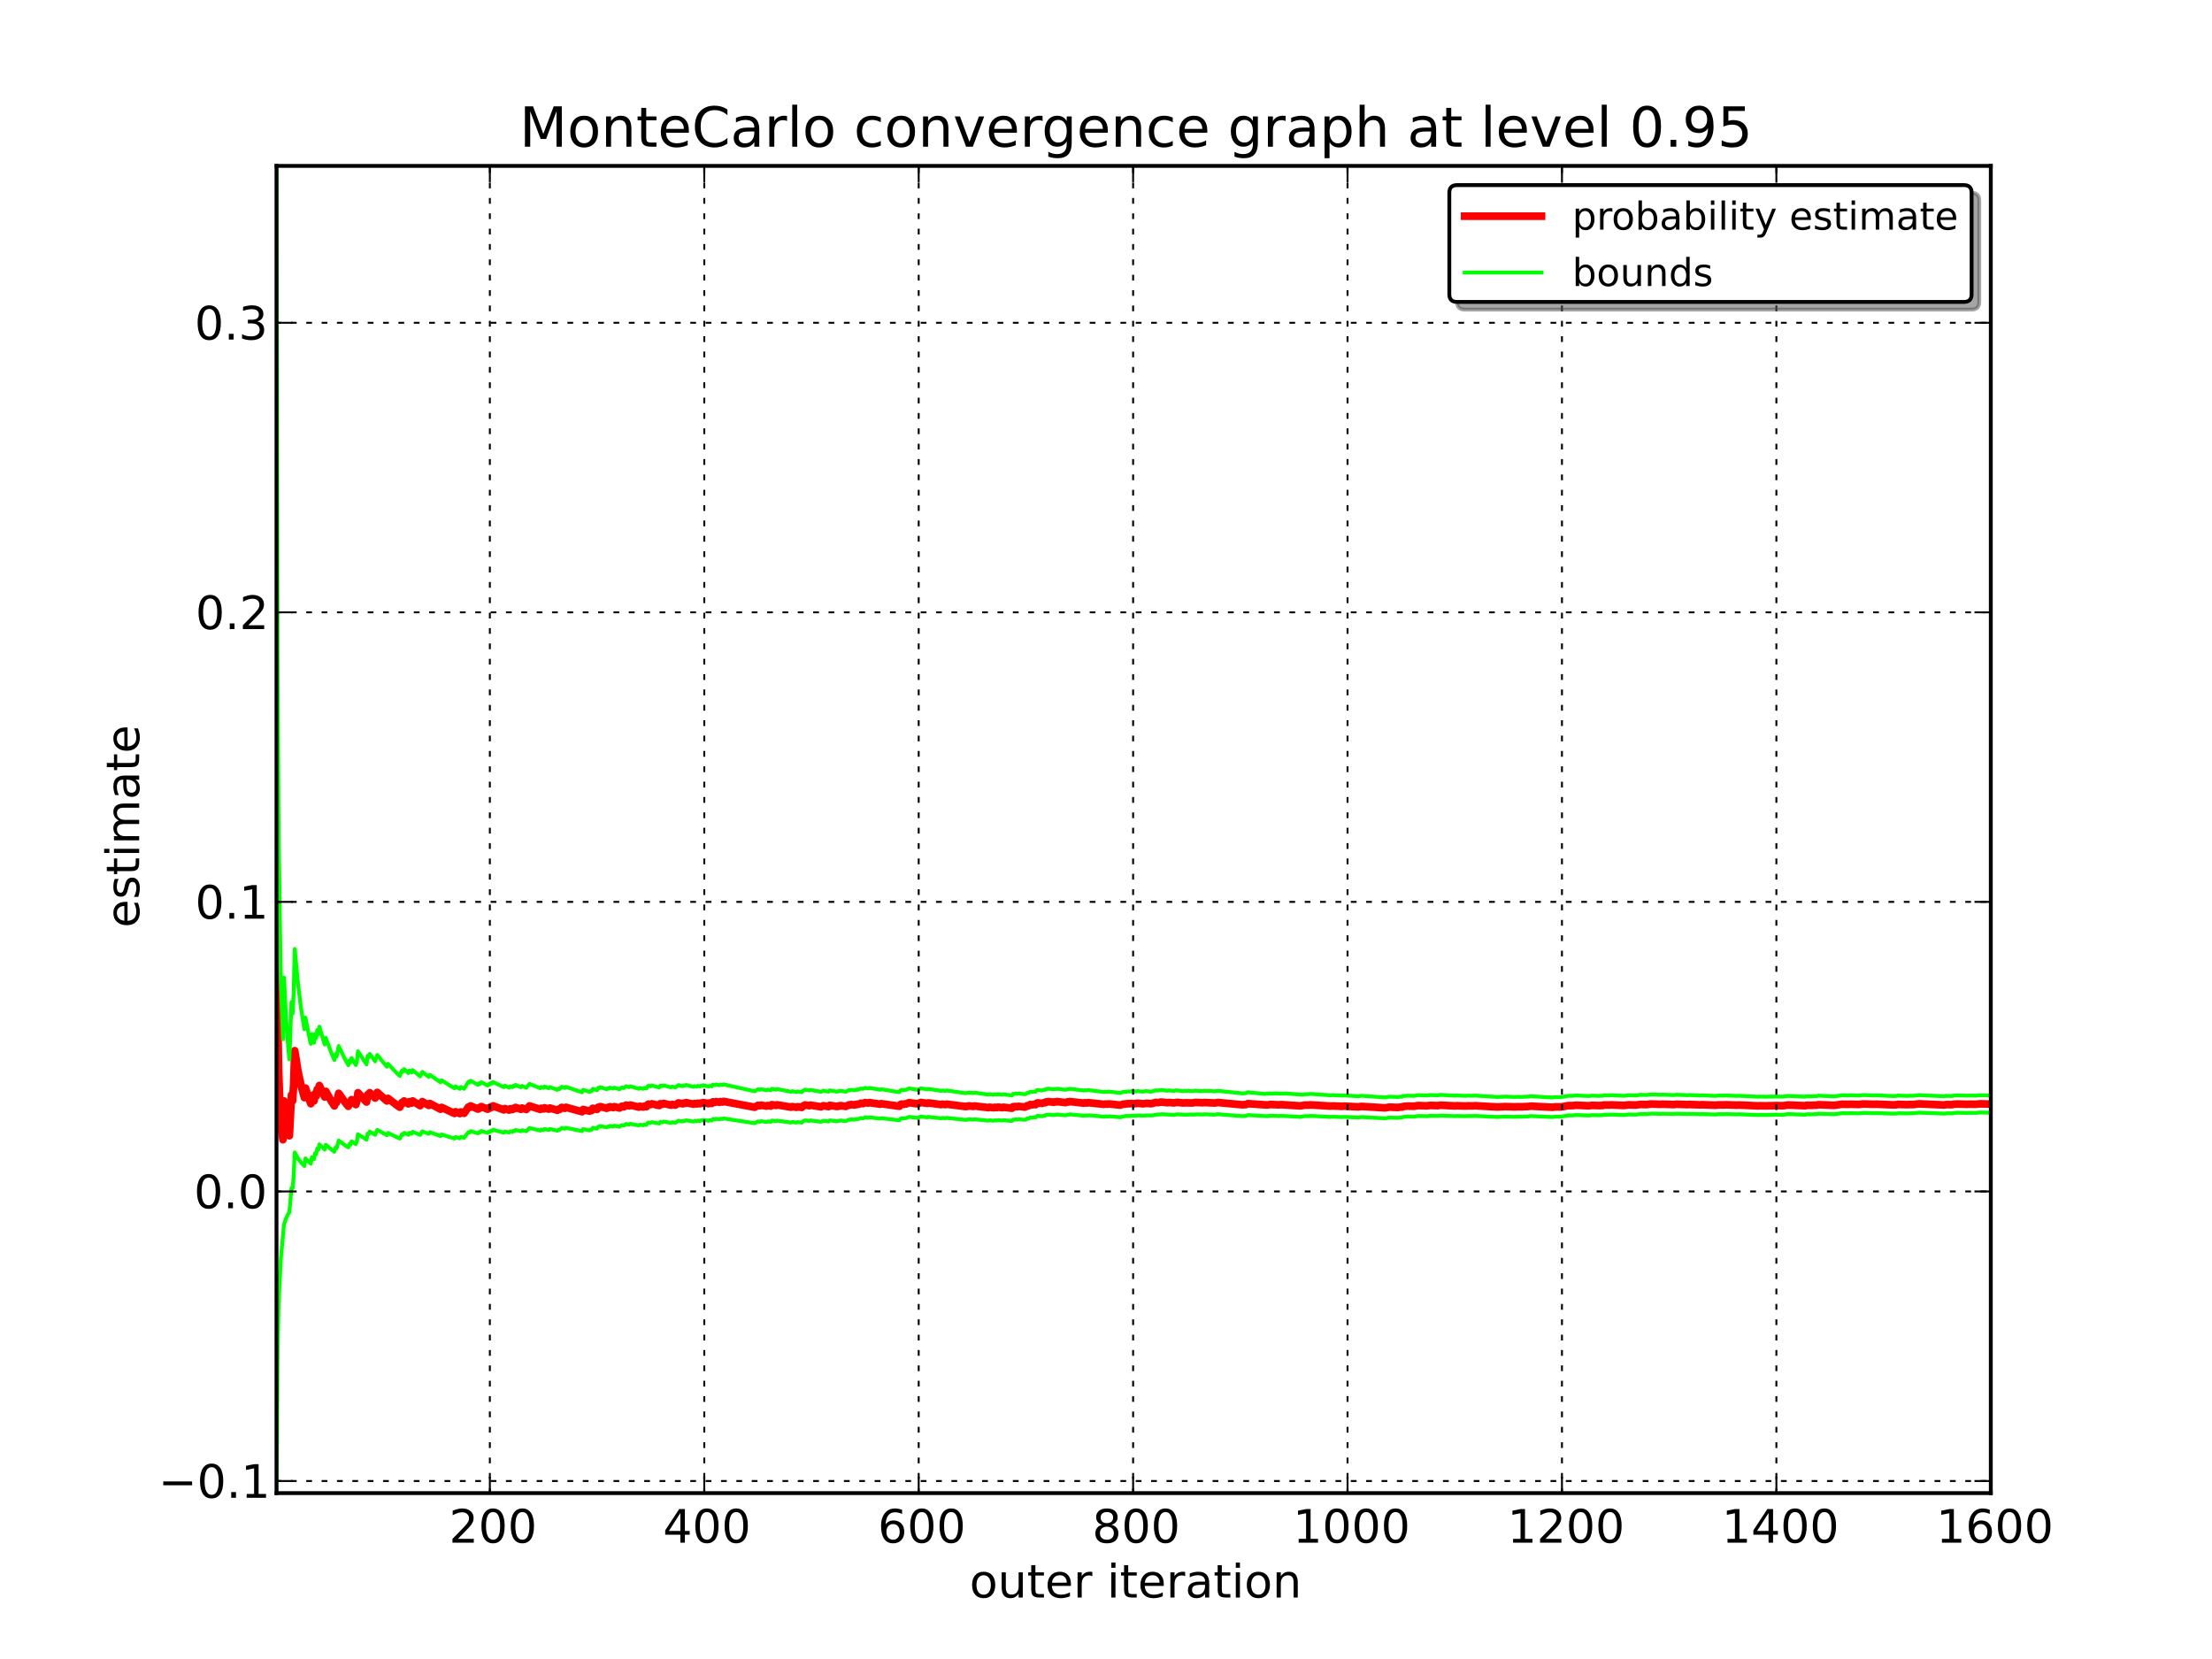 <?xml version="1.0" encoding="utf-8" standalone="no"?>
<!DOCTYPE svg PUBLIC "-//W3C//DTD SVG 1.1//EN"
  "http://www.w3.org/Graphics/SVG/1.1/DTD/svg11.dtd">
<!-- Created with matplotlib (http://matplotlib.sourceforge.net/) -->
<svg height="432pt" version="1.1" viewBox="0 0 576 432" width="576pt" xmlns="http://www.w3.org/2000/svg" xmlns:xlink="http://www.w3.org/1999/xlink">
 <defs>
  <style type="text/css">
*{stroke-linecap:square;stroke-linejoin:round;}
  </style>
 </defs>
 <g id="figure_1">
  <g id="patch_1">
   <path d="
M0 432
L576 432
L576 0
L0 0
z
" style="fill:#ffffff;"/>
  </g>
  <g id="axes_1">
   <g id="patch_2">
    <path d="
M72 388.8
L518.4 388.8
L518.4 43.2
L72 43.2
z
" style="fill:#ffffff;"/>
   </g>
   <g id="line2d_1">
    <path clip-path="url(#p7ff5b81e1d)" d="
M72 216
L72.279 263.126
L72.558 278.835
L72.838 286.689
L73.396 294.544
L73.675 296.788
L73.954 286.689
L74.513 291.402
L75.071 294.544
L75.35 295.752
L75.908 285.118
L76.188 286.689
L76.467 282.531
L76.746 273.599
L77.584 278.835
L78.421 282.762
L79.258 285.816
L79.538 283.323
L80.654 286.689
L80.934 287.403
L81.213 285.303
L81.771 286.689
L82.05 284.779
L82.329 285.449
L82.609 283.668
L82.888 284.333
L83.167 282.666
L84.284 285.118
L84.563 285.665
L84.842 284.182
L86.238 286.689
L87.075 287.974
L87.355 286.689
L87.634 287.103
L88.192 284.692
L89.867 287.052
L90.705 288.075
L90.984 287.031
L91.263 287.362
L91.542 286.357
L92.659 287.632
L92.938 286.689
L93.217 284.547
L95.171 286.689
L95.451 286.966
L95.73 285.045
L96.009 285.335
L96.288 284.547
L97.684 285.929
L98.242 284.457
L100.476 286.46
L100.755 286.689
L101.034 286.016
L103.268 287.732
L104.105 288.314
L104.663 287.089
L104.943 287.283
L105.222 286.689
L106.338 287.449
L106.618 286.878
L107.176 287.246
L107.455 286.689
L109.409 287.911
L109.968 286.861
L111.643 287.843
L111.922 287.344
L114.714 288.831
L114.993 288.361
L118.343 289.934
L118.622 289.494
L119.739 289.977
L120.018 289.549
L120.856 289.902
L121.972 288.26
L122.251 288.382
L122.531 287.984
L124.485 288.809
L124.764 288.425
L125.043 288.54
L125.322 288.162
L126.997 288.831
L127.277 288.465
L127.556 288.574
L127.835 288.213
L128.114 288.322
L128.393 287.966
L131.185 289.012
L131.464 288.671
L132.581 289.067
L132.86 288.733
L133.418 288.928
L133.698 288.6
L133.977 288.697
L134.256 288.372
L135.652 288.85
L135.931 288.533
L137.048 288.905
L137.885 287.982
L140.677 288.883
L140.956 288.589
L141.514 288.763
L141.794 288.473
L142.91 288.814
L143.189 288.53
L145.144 289.108
L145.423 288.831
L145.702 288.912
L146.26 288.366
L147.098 288.609
L147.377 288.341
L151.565 289.49
L151.844 288.906
L153.519 289.343
L153.798 289.094
L154.077 289.165
L154.356 288.6
L155.473 288.888
L155.752 288.333
L156.032 288.406
L156.311 288.167
L157.986 288.596
L158.265 288.361
L158.544 288.432
L158.823 288.2
L159.661 288.41
L159.94 288.181
L161.336 288.524
L161.894 288.075
L162.453 288.212
L163.011 287.77
L163.848 287.974
L164.128 287.757
L166.361 288.288
L166.64 288.075
L167.478 288.269
L167.757 288.059
L168.315 288.187
L168.594 287.708
L168.874 287.502
L169.432 287.632
L169.711 287.428
L171.665 287.874
L171.944 287.411
L172.503 287.538
L172.782 287.34
L174.736 287.775
L175.015 287.581
L175.853 287.763
L176.69 287.191
L177.807 287.433
L178.086 287.246
L178.365 287.306
L178.645 287.12
L180.599 287.535
L180.878 287.352
L181.436 287.469
L181.716 287.287
L182.274 287.403
L182.553 287.223
L182.832 287.281
L183.111 287.103
L184.507 287.389
L184.786 287.213
L185.345 287.326
L185.624 286.92
L186.182 287.034
L186.462 286.861
L187.299 287.031
L187.578 286.86
L188.137 286.972
L188.416 286.802
L196.512 288.323
L197.349 287.841
L197.908 287.94
L198.187 287.781
L199.583 288.027
L199.862 287.87
L200.699 288.015
L200.979 287.656
L202.095 287.85
L202.374 287.696
L206.004 288.306
L206.283 288.156
L207.4 288.338
L207.679 288.189
L208.795 288.369
L209.075 288.03
L209.633 287.739
L210.75 287.919
L211.029 287.775
L213.821 288.217
L214.379 287.934
L215.775 288.15
L216.054 287.829
L218.008 288.128
L218.287 287.991
L218.567 288.033
L218.846 287.896
L220.242 288.106
L221.079 287.702
L221.358 287.744
L221.638 287.611
L222.475 287.736
L222.754 287.604
L223.033 287.646
L223.313 287.514
L223.592 287.555
L224.15 287.293
L224.708 287.377
L225.267 287.118
L226.104 287.243
L226.383 287.114
L229.175 287.525
L229.454 287.398
L234.2 288.066
L234.48 287.619
L234.759 287.496
L235.317 287.574
L235.596 287.452
L235.875 287.491
L236.713 287.128
L238.946 287.437
L239.784 287.081
L241.459 287.309
L241.738 287.192
L245.088 287.638
L245.367 287.523
L246.205 287.632
L246.484 287.517
L251.509 288.153
L251.788 288.041
L252.068 288.075
L252.347 287.964
L253.463 288.101
L253.743 287.99
L257.372 288.425
L257.651 288.317
L258.768 288.448
L259.047 288.34
L259.605 288.405
L259.884 288.297
L261.001 288.427
L261.28 288.32
L263.514 288.576
L263.793 288.196
L264.072 288.228
L264.351 288.123
L264.91 288.187
L265.189 288.083
L266.864 288.274
L267.143 288.17
L267.422 287.933
L267.701 287.965
L267.98 287.862
L268.26 287.626
L268.818 287.69
L269.097 287.589
L269.656 287.653
L269.935 287.287
L270.214 287.186
L271.331 287.315
L271.889 287.116
L272.168 287.149
L272.447 286.919
L272.726 286.951
L273.006 286.853
L274.402 287.014
L274.681 286.916
L274.96 286.948
L275.239 286.851
L277.472 287.105
L278.031 286.912
L278.31 286.944
L278.589 286.848
L282.218 287.252
L282.498 287.157
L283.056 287.218
L283.335 287.124
L287.523 287.573
L287.802 287.481
L288.36 287.539
L288.639 287.447
L291.71 287.766
L292.548 287.493
L292.827 287.522
L293.106 287.432
L293.385 287.461
L293.665 287.371
L294.223 287.428
L294.502 287.339
L295.34 287.425
L295.619 287.336
L295.898 287.364
L296.177 287.275
L297.573 287.417
L298.131 287.357
L298.69 287.298
L299.806 287.41
L300.923 287.062
L301.481 287.119
L302.319 286.974
L303.994 287.142
L304.552 287.085
L305.669 287.195
L306.507 287.053
L308.182 287.218
L308.74 287.161
L310.415 287.213
L311.253 287.074
L313.207 287.152
L313.765 287.097
L316.278 287.227
L317.115 287.091
L323.536 287.682
L324.095 287.628
L324.374 287.653
L324.932 287.391
L329.957 287.734
L330.795 287.603
L333.028 287.696
L333.586 287.644
L338.612 287.971
L339.728 287.769
L340.845 287.765
L341.403 287.714
L346.429 288.03
L346.987 287.98
L349.499 288.086
L350.058 288.036
L353.687 288.229
L354.525 288.108
L360.666 288.488
L361.783 288.299
L364.017 288.377
L364.854 288.26
L365.133 288.281
L365.412 288.123
L365.971 288.075
L366.529 288.028
L368.204 288.065
L369.321 287.883
L371.554 287.962
L372.392 287.849
L374.346 287.906
L375.183 287.795
L378.813 287.974
L379.371 287.929
L381.605 288.005
L382.163 287.961
L383.559 287.976
L384.117 287.932
L389.98 288.26
L390.538 288.216
L391.376 288.191
L391.934 288.148
L394.447 288.238
L395.005 288.195
L396.401 288.209
L396.959 288.166
L397.797 288.142
L398.634 288.037
L404.218 288.331
L405.055 288.228
L406.451 288.242
L408.405 287.901
L409.522 287.897
L410.359 287.796
L413.71 287.939
L414.547 287.84
L416.501 287.891
L417.06 287.851
L417.339 287.869
L417.618 287.735
L419.014 287.75
L419.572 287.71
L422.922 287.85
L424.039 287.697
L425.993 287.748
L427.11 287.596
L428.785 287.629
L429.902 287.479
L432.414 287.565
L432.973 287.527
L435.764 287.629
L436.602 287.537
L439.394 287.637
L439.952 287.6
L442.744 287.7
L443.302 287.663
L446.652 287.795
L447.49 287.705
L448.886 287.718
L449.444 287.682
L452.236 287.778
L452.794 287.742
L457.819 287.967
L458.377 287.931
L460.053 287.96
L460.611 287.924
L461.728 287.92
L462.286 287.885
L464.24 287.929
L465.636 287.741
L470.103 287.928
L470.382 287.811
L471.778 287.824
L472.336 287.789
L473.174 287.771
L473.453 287.655
L477.641 287.824
L479.595 287.544
L481.27 287.573
L481.828 287.539
L484.062 287.599
L485.178 287.469
L487.97 287.558
L488.528 287.526
L492.995 287.704
L493.553 287.672
L493.833 287.687
L494.112 287.577
L496.624 287.649
L497.183 287.617
L498.299 287.614
L499.695 287.442
L506.395 287.733
L506.675 287.627
L508.35 287.653
L508.629 287.547
L509.187 287.516
L509.746 287.485
L512.258 287.555
L512.817 287.524
L514.492 287.551
L515.608 287.43
L518.4 287.514
L518.4 287.514" style="fill:none;stroke:#ff0000;stroke-width:2;"/>
   </g>
   <g id="line2d_2">
    <path clip-path="url(#p7ff5b81e1d)" d="
M72 388.8
L72.279 352.559
L72.558 339.115
L73.117 327.883
L73.954 318.831
L74.513 317.198
L75.071 316.086
L75.35 315.654
L75.908 309.335
L76.188 309.417
L76.467 306.378
L76.746 300.083
L77.584 301.619
L78.421 302.752
L79.258 303.623
L79.538 301.647
L80.654 302.76
L80.934 302.995
L81.213 301.331
L81.771 301.841
L82.05 300.298
L82.329 300.567
L82.609 299.099
L82.888 299.384
L83.167 297.986
L84.563 299.347
L84.842 298.107
L86.517 299.507
L87.075 299.904
L87.355 298.838
L87.634 299.041
L88.192 297.002
L89.867 298.243
L90.705 298.781
L90.984 297.898
L91.263 298.077
L91.542 297.22
L92.659 297.924
L92.938 297.117
L93.217 295.352
L95.451 296.771
L95.73 295.173
L96.009 295.349
L96.288 294.654
L97.684 295.502
L98.242 294.201
L100.755 295.604
L101.034 295.01
L103.826 296.347
L104.105 296.468
L104.663 295.389
L104.943 295.515
L105.222 294.988
L106.338 295.485
L106.618 294.977
L107.176 295.22
L107.455 294.725
L109.409 295.536
L109.968 294.601
L111.643 295.262
L111.922 294.817
L114.714 295.826
L114.993 295.408
L118.343 296.481
L118.622 296.09
L119.739 296.422
L120.018 296.041
L120.856 296.285
L121.972 294.813
L122.251 294.899
L122.531 294.541
L124.485 295.126
L124.764 294.781
L125.043 294.862
L125.322 294.521
L126.997 295
L127.277 294.67
L127.556 294.748
L127.835 294.421
L128.114 294.5
L128.393 294.177
L131.185 294.936
L131.464 294.627
L132.581 294.915
L132.86 294.612
L133.418 294.755
L133.698 294.456
L133.977 294.527
L134.256 294.232
L135.652 294.584
L135.931 294.296
L137.048 294.57
L137.885 293.728
L140.677 294.4
L140.956 294.132
L141.514 294.261
L141.794 293.996
L142.91 294.253
L143.189 293.992
L145.144 294.427
L145.423 294.174
L145.702 294.235
L146.26 293.734
L147.098 293.919
L147.377 293.673
L151.565 294.546
L151.844 294.021
L153.519 294.355
L153.798 294.126
L154.077 294.181
L154.356 293.672
L155.473 293.894
L155.752 293.393
L156.032 293.449
L156.311 293.228
L157.986 293.56
L158.265 293.344
L158.544 293.398
L158.823 293.184
L159.661 293.347
L159.94 293.135
L161.336 293.403
L161.894 292.987
L162.453 293.094
L163.011 292.684
L163.848 292.845
L164.128 292.643
L166.361 293.06
L166.64 292.863
L167.478 293.016
L167.757 292.821
L168.315 292.922
L168.594 292.485
L168.874 292.293
L169.432 292.396
L169.711 292.206
L171.665 292.56
L171.944 292.138
L172.503 292.238
L172.782 292.054
L174.736 292.4
L175.015 292.22
L175.853 292.365
L176.69 291.83
L177.807 292.025
L178.086 291.85
L178.365 291.898
L178.645 291.724
L180.599 292.058
L180.878 291.887
L181.436 291.98
L181.716 291.811
L182.274 291.904
L182.553 291.736
L182.832 291.782
L183.111 291.615
L184.507 291.846
L184.786 291.681
L185.345 291.773
L185.624 291.4
L186.182 291.492
L186.462 291.33
L187.299 291.467
L187.578 291.307
L188.137 291.398
L188.416 291.238
L196.512 292.476
L197.349 292.024
L197.908 292.105
L198.187 291.956
L199.583 292.156
L199.862 292.009
L200.699 292.128
L200.979 291.796
L202.095 291.955
L202.374 291.811
L206.004 292.311
L206.283 292.17
L207.4 292.319
L207.679 292.179
L208.795 292.327
L209.075 292.014
L209.633 291.74
L210.75 291.889
L211.029 291.753
L213.821 292.118
L214.379 291.851
L215.775 292.03
L216.054 291.732
L218.008 291.98
L218.287 291.851
L218.567 291.886
L218.846 291.757
L220.242 291.931
L221.079 291.55
L221.358 291.585
L221.638 291.459
L222.475 291.563
L222.754 291.438
L223.033 291.473
L223.313 291.348
L223.592 291.383
L224.15 291.135
L224.708 291.205
L225.267 290.96
L226.104 291.065
L226.383 290.943
L229.175 291.286
L229.454 291.167
L234.2 291.726
L234.48 291.311
L234.759 291.195
L235.317 291.26
L235.596 291.145
L235.875 291.177
L236.713 290.833
L238.946 291.094
L239.784 290.756
L241.459 290.949
L241.738 290.838
L245.088 291.214
L245.367 291.105
L246.205 291.197
L246.484 291.088
L251.509 291.626
L251.788 291.519
L252.068 291.549
L252.347 291.443
L253.463 291.559
L253.743 291.454
L257.372 291.822
L257.651 291.719
L258.768 291.83
L259.047 291.728
L259.605 291.783
L259.884 291.681
L261.001 291.791
L261.28 291.69
L263.514 291.907
L263.793 291.553
L264.072 291.58
L264.351 291.481
L264.91 291.535
L265.189 291.436
L266.864 291.598
L267.143 291.5
L267.422 291.278
L267.701 291.305
L267.98 291.207
L268.26 290.986
L268.818 291.041
L269.097 290.944
L269.656 290.999
L269.935 290.656
L270.214 290.561
L271.331 290.671
L271.889 290.482
L272.168 290.509
L272.447 290.293
L272.726 290.321
L273.006 290.227
L274.402 290.365
L274.681 290.272
L274.96 290.3
L275.239 290.207
L277.472 290.425
L278.031 290.241
L278.31 290.268
L278.589 290.177
L282.218 290.524
L282.777 290.46
L283.056 290.486
L283.614 290.423
L287.523 290.783
L288.081 290.72
L288.36 290.745
L288.919 290.683
L291.71 290.932
L293.106 290.611
L294.223 290.599
L294.781 290.538
L295.898 290.527
L296.456 290.467
L298.131 290.506
L298.69 290.446
L300.086 290.46
L301.202 290.235
L302.04 290.201
L302.598 290.143
L305.669 290.303
L306.507 290.165
L309.019 290.274
L309.577 290.218
L310.973 290.232
L311.532 290.176
L313.207 290.214
L313.765 290.158
L316.278 290.265
L317.115 290.132
L323.536 290.646
L324.095 290.592
L324.374 290.614
L324.932 290.365
L329.957 290.658
L330.795 290.531
L333.028 290.605
L333.586 290.553
L338.612 290.833
L339.728 290.637
L340.845 290.627
L341.403 290.576
L346.429 290.847
L346.987 290.797
L349.499 290.884
L350.058 290.835
L353.687 290.997
L354.525 290.88
L360.666 291.207
L361.783 291.025
L364.017 291.087
L364.854 290.973
L365.133 290.992
L365.412 290.842
L365.971 290.794
L366.529 290.747
L368.204 290.774
L369.321 290.598
L371.554 290.662
L372.392 290.552
L374.346 290.598
L375.183 290.489
L378.813 290.642
L379.371 290.597
L381.605 290.659
L382.163 290.615
L383.559 290.623
L384.117 290.579
L389.98 290.864
L390.538 290.82
L391.376 290.794
L391.934 290.75
L394.447 290.825
L395.005 290.782
L396.401 290.79
L396.959 290.747
L397.797 290.721
L398.634 290.619
L404.218 290.875
L405.055 290.775
L406.451 290.782
L408.405 290.452
L409.522 290.444
L410.359 290.347
L413.71 290.469
L414.547 290.373
L416.501 290.413
L417.06 290.373
L417.339 290.39
L417.618 290.262
L419.014 290.271
L419.572 290.231
L422.922 290.352
L424.039 290.203
L425.993 290.243
L427.11 290.096
L428.785 290.121
L429.902 289.975
L432.414 290.048
L432.973 290.01
L435.764 290.097
L436.602 290.007
L439.394 290.093
L439.952 290.056
L442.744 290.141
L443.302 290.104
L446.652 290.218
L447.49 290.13
L448.886 290.139
L449.444 290.102
L452.236 290.185
L452.794 290.149
L457.819 290.346
L458.377 290.311
L460.053 290.333
L460.611 290.297
L461.728 290.29
L462.286 290.255
L464.24 290.291
L465.636 290.109
L470.103 290.272
L470.382 290.161
L471.778 290.169
L472.336 290.134
L473.174 290.114
L473.453 290.004
L477.641 290.151
L479.595 289.88
L481.27 289.903
L481.828 289.869
L484.062 289.919
L485.178 289.793
L487.97 289.87
L488.528 289.838
L492.995 289.995
L493.553 289.963
L493.833 289.976
L494.391 289.885
L496.624 289.933
L497.183 289.901
L498.299 289.895
L499.695 289.728
L506.395 289.987
L506.954 289.898
L508.35 289.906
L508.908 289.818
L509.746 289.742
L512.258 289.803
L512.817 289.772
L514.492 289.793
L515.608 289.675
L518.4 289.748
L518.4 289.748" style="fill:none;stroke:#00ff00;"/>
   </g>
   <g id="line2d_3">
    <path clip-path="url(#p7ff5b81e1d)" d="
M72 43.2
L72.279 173.694
L72.558 218.554
L73.117 254.92
L73.675 270.634
L73.954 254.547
L74.513 265.606
L75.071 273.001
L75.35 275.85
L75.908 260.901
L76.188 263.961
L76.467 258.684
L76.746 247.114
L77.584 256.051
L78.421 262.772
L79.258 268.01
L79.538 264.999
L80.654 270.618
L80.934 271.812
L81.213 269.275
L81.771 271.537
L82.05 269.259
L82.329 270.331
L82.609 268.238
L82.888 269.281
L83.167 267.346
L84.284 271.137
L84.563 271.982
L84.842 270.258
L86.238 274.082
L87.075 276.045
L87.355 274.541
L87.634 275.164
L88.192 272.382
L89.588 275.325
L90.705 277.37
L90.984 276.163
L91.263 276.648
L91.542 275.495
L92.659 277.34
L92.938 276.261
L93.217 273.742
L94.892 276.369
L95.451 277.162
L95.73 274.917
L96.009 275.321
L96.288 274.44
L97.684 276.356
L98.242 274.713
L100.197 277.141
L100.755 277.775
L101.034 277.022
L103.268 279.365
L104.105 280.161
L104.663 278.788
L104.943 279.052
L105.222 278.39
L106.338 279.414
L106.618 278.778
L107.176 279.272
L107.455 278.654
L109.409 280.286
L109.968 279.122
L111.643 280.423
L111.922 279.87
L114.714 281.836
L114.993 281.315
L118.064 283.226
L118.343 283.387
L118.622 282.898
L119.739 283.532
L120.018 283.058
L120.856 283.52
L121.972 281.707
L122.251 281.864
L122.531 281.427
L124.485 282.491
L124.764 282.07
L125.043 282.217
L125.322 281.803
L126.997 282.662
L127.277 282.261
L127.556 282.4
L127.835 282.005
L128.114 282.145
L128.393 281.755
L131.185 283.089
L131.464 282.716
L132.581 283.219
L132.86 282.855
L133.418 283.102
L133.698 282.743
L133.977 282.866
L134.256 282.512
L135.652 283.116
L135.931 282.771
L137.048 283.239
L137.885 282.236
L140.677 283.366
L140.956 283.047
L141.514 283.264
L141.794 282.949
L142.91 283.376
L143.189 283.068
L145.144 283.789
L145.423 283.489
L145.702 283.589
L146.26 282.998
L147.098 283.3
L147.377 283.01
L151.565 284.435
L151.844 283.791
L153.519 284.331
L153.798 284.061
L154.077 284.15
L154.356 283.528
L155.473 283.883
L155.752 283.274
L156.032 283.363
L156.311 283.105
L157.986 283.631
L158.265 283.379
L158.544 283.465
L158.823 283.215
L159.661 283.472
L159.94 283.226
L161.336 283.646
L161.894 283.163
L162.453 283.329
L163.011 282.856
L163.848 283.104
L164.128 282.871
L166.361 283.515
L166.64 283.288
L167.478 283.523
L167.757 283.298
L168.315 283.453
L168.594 282.931
L168.874 282.71
L169.432 282.867
L169.711 282.649
L171.665 283.188
L171.944 282.685
L172.503 282.837
L172.782 282.626
L174.736 283.149
L175.015 282.942
L175.853 283.161
L176.69 282.551
L177.807 282.842
L178.086 282.642
L178.365 282.714
L178.645 282.516
L180.599 283.012
L180.878 282.818
L181.436 282.957
L181.716 282.764
L182.274 282.902
L182.553 282.711
L182.832 282.78
L183.111 282.59
L184.507 282.932
L184.786 282.744
L185.345 282.879
L185.624 282.441
L186.182 282.576
L186.462 282.393
L187.299 282.594
L187.578 282.413
L188.137 282.546
L188.416 282.366
L196.233 284.112
L196.512 284.171
L197.349 283.658
L197.908 283.776
L198.187 283.607
L199.583 283.897
L199.862 283.731
L200.699 283.903
L200.979 283.516
L202.095 283.744
L202.374 283.582
L206.004 284.301
L206.283 284.142
L207.4 284.356
L207.679 284.199
L208.795 284.41
L209.075 284.046
L209.633 283.738
L210.75 283.95
L211.029 283.797
L213.821 284.316
L214.379 284.017
L215.775 284.271
L216.054 283.925
L218.008 284.276
L218.287 284.131
L218.567 284.18
L218.846 284.036
L220.242 284.282
L221.079 283.854
L221.358 283.904
L221.638 283.763
L222.475 283.909
L222.754 283.769
L223.033 283.818
L223.313 283.679
L223.592 283.728
L224.15 283.451
L224.708 283.549
L225.267 283.275
L226.104 283.421
L226.383 283.286
L229.175 283.763
L229.454 283.63
L234.2 284.406
L234.48 283.926
L234.759 283.797
L235.317 283.887
L235.596 283.759
L235.875 283.804
L236.713 283.422
L238.946 283.78
L239.784 283.405
L241.459 283.67
L241.738 283.547
L245.088 284.062
L245.367 283.94
L246.205 284.066
L246.484 283.946
L251.509 284.68
L251.788 284.562
L252.068 284.602
L252.347 284.485
L253.463 284.643
L253.743 284.526
L257.372 285.028
L257.651 284.914
L258.768 285.065
L259.047 284.951
L259.605 285.026
L259.884 284.913
L261.001 285.063
L261.28 284.951
L263.514 285.245
L263.793 284.839
L264.072 284.876
L264.351 284.766
L264.91 284.84
L265.189 284.73
L266.864 284.949
L267.143 284.841
L267.422 284.588
L267.701 284.625
L267.98 284.517
L268.26 284.267
L268.818 284.34
L269.097 284.234
L269.656 284.307
L269.935 283.917
L270.214 283.812
L271.331 283.959
L271.889 283.751
L272.168 283.788
L272.447 283.544
L272.726 283.581
L273.006 283.478
L274.402 283.662
L274.681 283.56
L274.96 283.597
L275.239 283.495
L277.472 283.785
L278.031 283.584
L278.31 283.619
L278.589 283.519
L282.218 283.979
L282.498 283.881
L283.056 283.95
L283.335 283.852
L287.523 284.363
L287.802 284.267
L288.36 284.333
L288.639 284.237
L291.71 284.6
L292.548 284.315
L292.827 284.348
L293.106 284.253
L293.385 284.286
L293.665 284.192
L294.223 284.257
L294.502 284.164
L295.34 284.261
L295.619 284.168
L295.898 284.201
L296.177 284.108
L297.573 284.269
L297.852 284.177
L298.131 284.209
L298.411 284.117
L299.806 284.277
L300.923 283.914
L301.481 283.978
L301.761 283.888
L302.04 283.92
L302.319 283.83
L303.994 284.02
L304.273 283.931
L305.669 284.088
L306.227 283.911
L308.182 284.128
L308.461 284.041
L309.019 284.102
L309.298 284.015
L310.415 284.137
L310.694 284.051
L310.973 284.081
L311.253 283.995
L312.648 284.146
L313.207 284.091
L313.765 284.035
L314.323 284.096
L314.882 284.04
L316.278 284.19
L317.115 284.05
L323.536 284.717
L324.095 284.663
L324.374 284.691
L324.932 284.416
L329.399 284.863
L330.236 284.729
L331.632 284.758
L332.191 284.705
L334.145 284.788
L334.703 284.736
L339.17 285.057
L340.008 284.927
L340.845 284.902
L341.403 284.851
L346.429 285.213
L346.987 285.162
L349.499 285.288
L350.058 285.238
L353.687 285.46
L354.525 285.336
L360.666 285.769
L361.783 285.574
L364.017 285.667
L364.854 285.547
L365.133 285.57
L365.412 285.404
L365.971 285.356
L366.529 285.309
L368.204 285.355
L369.321 285.168
L371.554 285.261
L372.392 285.145
L374.346 285.215
L375.183 285.101
L378.813 285.307
L379.371 285.262
L381.605 285.352
L382.163 285.307
L383.559 285.329
L384.117 285.284
L389.98 285.656
L390.538 285.612
L391.376 285.589
L391.934 285.545
L394.447 285.651
L395.005 285.607
L396.401 285.628
L396.959 285.584
L397.797 285.562
L398.634 285.455
L404.218 285.788
L405.055 285.682
L406.451 285.702
L408.405 285.349
L409.522 285.349
L410.359 285.246
L413.71 285.41
L414.547 285.308
L416.501 285.369
L417.06 285.329
L417.339 285.349
L417.618 285.209
L419.014 285.229
L419.572 285.19
L422.922 285.349
L424.039 285.192
L425.993 285.252
L427.11 285.096
L428.785 285.136
L429.902 284.982
L432.414 285.081
L432.973 285.043
L435.764 285.16
L436.602 285.066
L439.394 285.182
L439.952 285.144
L442.744 285.258
L443.302 285.221
L446.652 285.371
L447.49 285.279
L448.886 285.298
L449.444 285.261
L452.236 285.372
L452.794 285.335
L457.819 285.588
L458.377 285.552
L460.053 285.587
L460.611 285.551
L461.728 285.551
L462.286 285.515
L464.24 285.567
L465.636 285.374
L470.103 285.583
L470.382 285.462
L471.778 285.479
L472.336 285.444
L473.174 285.427
L473.453 285.307
L477.641 285.496
L479.595 285.208
L481.27 285.243
L481.828 285.209
L484.062 285.278
L485.178 285.145
L487.97 285.246
L488.528 285.214
L492.995 285.413
L493.553 285.381
L493.833 285.397
L494.112 285.283
L496.624 285.365
L497.183 285.333
L498.299 285.333
L499.695 285.157
L506.395 285.479
L506.675 285.368
L508.35 285.401
L508.629 285.29
L509.187 285.259
L509.746 285.228
L512.258 285.308
L512.817 285.277
L514.492 285.309
L515.608 285.185
L518.4 285.28
L518.4 285.28" style="fill:none;stroke:#00ff00;"/>
   </g>
   <g id="matplotlib.axis_1">
    <g id="xtick_1">
     <g id="line2d_4">
      <path clip-path="url(#p7ff5b81e1d)" d="
M127.556 388.8
L127.556 43.2" style="fill:none;stroke:#000000;stroke-dasharray:1,3;stroke-dashoffset:0.0;stroke-linecap:butt;stroke-width:0.5;"/>
     </g>
     <g id="line2d_5">
      <defs>
       <path d="
M0 0
L0 -4" id="m0012dd4eef" style="stroke:#000000;stroke-linecap:butt;stroke-width:0.5;"/>
      </defs>
      <g>
       <use style="stroke:#000000;stroke-linecap:butt;stroke-width:0.5;" x="127.556" xlink:href="#m0012dd4eef" y="388.8"/>
      </g>
     </g>
     <g id="line2d_6">
      <defs>
       <path d="
M0 0
L0 4" id="m476344969c" style="stroke:#000000;stroke-linecap:butt;stroke-width:0.5;"/>
      </defs>
      <g>
       <use style="stroke:#000000;stroke-linecap:butt;stroke-width:0.5;" x="127.556" xlink:href="#m476344969c" y="43.2"/>
      </g>
     </g>
     <g id="text_1">
      <!-- 200 -->
      <defs>
       <path d="
M31.781 66.406
Q24.172 66.406 20.328 58.906
Q16.5 51.422 16.5 36.375
Q16.5 21.391 20.328 13.891
Q24.172 6.391 31.781 6.391
Q39.453 6.391 43.281 13.891
Q47.125 21.391 47.125 36.375
Q47.125 51.422 43.281 58.906
Q39.453 66.406 31.781 66.406
M31.781 74.219
Q44.047 74.219 50.516 64.516
Q56.984 54.828 56.984 36.375
Q56.984 17.969 50.516 8.266
Q44.047 -1.422 31.781 -1.422
Q19.531 -1.422 13.062 8.266
Q6.594 17.969 6.594 36.375
Q6.594 54.828 13.062 64.516
Q19.531 74.219 31.781 74.219" id="DejaVuSans-30"/>
       <path d="
M19.188 8.297
L53.609 8.297
L53.609 0
L7.328 0
L7.328 8.297
Q12.938 14.109 22.625 23.891
Q32.328 33.688 34.812 36.531
Q39.547 41.844 41.422 45.531
Q43.312 49.219 43.312 52.781
Q43.312 58.594 39.234 62.25
Q35.156 65.922 28.609 65.922
Q23.969 65.922 18.812 64.312
Q13.672 62.703 7.812 59.422
L7.812 69.391
Q13.766 71.781 18.938 73
Q24.125 74.219 28.422 74.219
Q39.75 74.219 46.484 68.547
Q53.219 62.891 53.219 53.422
Q53.219 48.922 51.531 44.891
Q49.859 40.875 45.406 35.406
Q44.188 33.984 37.641 27.219
Q31.109 20.453 19.188 8.297" id="DejaVuSans-32"/>
      </defs>
      <g transform="translate(116.941 401.706)scale(0.12 -0.12)">
       <use xlink:href="#DejaVuSans-32"/>
       <use x="63.623" xlink:href="#DejaVuSans-30"/>
       <use x="127.246" xlink:href="#DejaVuSans-30"/>
      </g>
     </g>
    </g>
    <g id="xtick_2">
     <g id="line2d_7">
      <path clip-path="url(#p7ff5b81e1d)" d="
M183.391 388.8
L183.391 43.2" style="fill:none;stroke:#000000;stroke-dasharray:1,3;stroke-dashoffset:0.0;stroke-linecap:butt;stroke-width:0.5;"/>
     </g>
     <g id="line2d_8">
      <g>
       <use style="stroke:#000000;stroke-linecap:butt;stroke-width:0.5;" x="183.391" xlink:href="#m0012dd4eef" y="388.8"/>
      </g>
     </g>
     <g id="line2d_9">
      <g>
       <use style="stroke:#000000;stroke-linecap:butt;stroke-width:0.5;" x="183.391" xlink:href="#m476344969c" y="43.2"/>
      </g>
     </g>
     <g id="text_2">
      <!-- 400 -->
      <defs>
       <path d="
M37.797 64.312
L12.891 25.391
L37.797 25.391
z

M35.203 72.906
L47.609 72.906
L47.609 25.391
L58.016 25.391
L58.016 17.188
L47.609 17.188
L47.609 0
L37.797 0
L37.797 17.188
L4.891 17.188
L4.891 26.703
z
" id="DejaVuSans-34"/>
      </defs>
      <g transform="translate(172.63 401.706)scale(0.12 -0.12)">
       <use xlink:href="#DejaVuSans-34"/>
       <use x="63.623" xlink:href="#DejaVuSans-30"/>
       <use x="127.246" xlink:href="#DejaVuSans-30"/>
      </g>
     </g>
    </g>
    <g id="xtick_3">
     <g id="line2d_10">
      <path clip-path="url(#p7ff5b81e1d)" d="
M239.226 388.8
L239.226 43.2" style="fill:none;stroke:#000000;stroke-dasharray:1,3;stroke-dashoffset:0.0;stroke-linecap:butt;stroke-width:0.5;"/>
     </g>
     <g id="line2d_11">
      <g>
       <use style="stroke:#000000;stroke-linecap:butt;stroke-width:0.5;" x="239.226" xlink:href="#m0012dd4eef" y="388.8"/>
      </g>
     </g>
     <g id="line2d_12">
      <g>
       <use style="stroke:#000000;stroke-linecap:butt;stroke-width:0.5;" x="239.226" xlink:href="#m476344969c" y="43.2"/>
      </g>
     </g>
     <g id="text_3">
      <!-- 600 -->
      <defs>
       <path d="
M33.016 40.375
Q26.375 40.375 22.484 35.828
Q18.609 31.297 18.609 23.391
Q18.609 15.531 22.484 10.953
Q26.375 6.391 33.016 6.391
Q39.656 6.391 43.531 10.953
Q47.406 15.531 47.406 23.391
Q47.406 31.297 43.531 35.828
Q39.656 40.375 33.016 40.375
M52.594 71.297
L52.594 62.312
Q48.875 64.062 45.094 64.984
Q41.312 65.922 37.594 65.922
Q27.828 65.922 22.672 59.328
Q17.531 52.734 16.797 39.406
Q19.672 43.656 24.016 45.922
Q28.375 48.188 33.594 48.188
Q44.578 48.188 50.953 41.516
Q57.328 34.859 57.328 23.391
Q57.328 12.156 50.688 5.359
Q44.047 -1.422 33.016 -1.422
Q20.359 -1.422 13.672 8.266
Q6.984 17.969 6.984 36.375
Q6.984 53.656 15.188 63.938
Q23.391 74.219 37.203 74.219
Q40.922 74.219 44.703 73.484
Q48.484 72.75 52.594 71.297" id="DejaVuSans-36"/>
      </defs>
      <g transform="translate(228.591 401.706)scale(0.12 -0.12)">
       <use xlink:href="#DejaVuSans-36"/>
       <use x="63.623" xlink:href="#DejaVuSans-30"/>
       <use x="127.246" xlink:href="#DejaVuSans-30"/>
      </g>
     </g>
    </g>
    <g id="xtick_4">
     <g id="line2d_13">
      <path clip-path="url(#p7ff5b81e1d)" d="
M295.06 388.8
L295.06 43.2" style="fill:none;stroke:#000000;stroke-dasharray:1,3;stroke-dashoffset:0.0;stroke-linecap:butt;stroke-width:0.5;"/>
     </g>
     <g id="line2d_14">
      <g>
       <use style="stroke:#000000;stroke-linecap:butt;stroke-width:0.5;" x="295.06" xlink:href="#m0012dd4eef" y="388.8"/>
      </g>
     </g>
     <g id="line2d_15">
      <g>
       <use style="stroke:#000000;stroke-linecap:butt;stroke-width:0.5;" x="295.06" xlink:href="#m476344969c" y="43.2"/>
      </g>
     </g>
     <g id="text_4">
      <!-- 800 -->
      <defs>
       <path d="
M31.781 34.625
Q24.75 34.625 20.719 30.859
Q16.703 27.094 16.703 20.516
Q16.703 13.922 20.719 10.156
Q24.75 6.391 31.781 6.391
Q38.812 6.391 42.859 10.172
Q46.922 13.969 46.922 20.516
Q46.922 27.094 42.891 30.859
Q38.875 34.625 31.781 34.625
M21.922 38.812
Q15.578 40.375 12.031 44.719
Q8.5 49.078 8.5 55.328
Q8.5 64.062 14.719 69.141
Q20.953 74.219 31.781 74.219
Q42.672 74.219 48.875 69.141
Q55.078 64.062 55.078 55.328
Q55.078 49.078 51.531 44.719
Q48 40.375 41.703 38.812
Q48.828 37.156 52.797 32.312
Q56.781 27.484 56.781 20.516
Q56.781 9.906 50.312 4.234
Q43.844 -1.422 31.781 -1.422
Q19.734 -1.422 13.25 4.234
Q6.781 9.906 6.781 20.516
Q6.781 27.484 10.781 32.312
Q14.797 37.156 21.922 38.812
M18.312 54.391
Q18.312 48.734 21.844 45.562
Q25.391 42.391 31.781 42.391
Q38.141 42.391 41.719 45.562
Q45.312 48.734 45.312 54.391
Q45.312 60.062 41.719 63.234
Q38.141 66.406 31.781 66.406
Q25.391 66.406 21.844 63.234
Q18.312 60.062 18.312 54.391" id="DejaVuSans-38"/>
      </defs>
      <g transform="translate(284.413 401.706)scale(0.12 -0.12)">
       <use xlink:href="#DejaVuSans-38"/>
       <use x="63.623" xlink:href="#DejaVuSans-30"/>
       <use x="127.246" xlink:href="#DejaVuSans-30"/>
      </g>
     </g>
    </g>
    <g id="xtick_5">
     <g id="line2d_16">
      <path clip-path="url(#p7ff5b81e1d)" d="
M350.895 388.8
L350.895 43.2" style="fill:none;stroke:#000000;stroke-dasharray:1,3;stroke-dashoffset:0.0;stroke-linecap:butt;stroke-width:0.5;"/>
     </g>
     <g id="line2d_17">
      <g>
       <use style="stroke:#000000;stroke-linecap:butt;stroke-width:0.5;" x="350.895" xlink:href="#m0012dd4eef" y="388.8"/>
      </g>
     </g>
     <g id="line2d_18">
      <g>
       <use style="stroke:#000000;stroke-linecap:butt;stroke-width:0.5;" x="350.895" xlink:href="#m476344969c" y="43.2"/>
      </g>
     </g>
     <g id="text_5">
      <!-- 1000 -->
      <defs>
       <path d="
M12.406 8.297
L28.516 8.297
L28.516 63.922
L10.984 60.406
L10.984 69.391
L28.422 72.906
L38.281 72.906
L38.281 8.297
L54.391 8.297
L54.391 0
L12.406 0
z
" id="DejaVuSans-31"/>
      </defs>
      <g transform="translate(336.683 401.706)scale(0.12 -0.12)">
       <use xlink:href="#DejaVuSans-31"/>
       <use x="63.623" xlink:href="#DejaVuSans-30"/>
       <use x="127.246" xlink:href="#DejaVuSans-30"/>
       <use x="190.869" xlink:href="#DejaVuSans-30"/>
      </g>
     </g>
    </g>
    <g id="xtick_6">
     <g id="line2d_19">
      <path clip-path="url(#p7ff5b81e1d)" d="
M406.73 388.8
L406.73 43.2" style="fill:none;stroke:#000000;stroke-dasharray:1,3;stroke-dashoffset:0.0;stroke-linecap:butt;stroke-width:0.5;"/>
     </g>
     <g id="line2d_20">
      <g>
       <use style="stroke:#000000;stroke-linecap:butt;stroke-width:0.5;" x="406.73" xlink:href="#m0012dd4eef" y="388.8"/>
      </g>
     </g>
     <g id="line2d_21">
      <g>
       <use style="stroke:#000000;stroke-linecap:butt;stroke-width:0.5;" x="406.73" xlink:href="#m476344969c" y="43.2"/>
      </g>
     </g>
     <g id="text_6">
      <!-- 1200 -->
      <g transform="translate(392.518 401.706)scale(0.12 -0.12)">
       <use xlink:href="#DejaVuSans-31"/>
       <use x="63.623" xlink:href="#DejaVuSans-32"/>
       <use x="127.246" xlink:href="#DejaVuSans-30"/>
       <use x="190.869" xlink:href="#DejaVuSans-30"/>
      </g>
     </g>
    </g>
    <g id="xtick_7">
     <g id="line2d_22">
      <path clip-path="url(#p7ff5b81e1d)" d="
M462.565 388.8
L462.565 43.2" style="fill:none;stroke:#000000;stroke-dasharray:1,3;stroke-dashoffset:0.0;stroke-linecap:butt;stroke-width:0.5;"/>
     </g>
     <g id="line2d_23">
      <g>
       <use style="stroke:#000000;stroke-linecap:butt;stroke-width:0.5;" x="462.565" xlink:href="#m0012dd4eef" y="388.8"/>
      </g>
     </g>
     <g id="line2d_24">
      <g>
       <use style="stroke:#000000;stroke-linecap:butt;stroke-width:0.5;" x="462.565" xlink:href="#m476344969c" y="43.2"/>
      </g>
     </g>
     <g id="text_7">
      <!-- 1400 -->
      <g transform="translate(448.353 401.706)scale(0.12 -0.12)">
       <use xlink:href="#DejaVuSans-31"/>
       <use x="63.623" xlink:href="#DejaVuSans-34"/>
       <use x="127.246" xlink:href="#DejaVuSans-30"/>
       <use x="190.869" xlink:href="#DejaVuSans-30"/>
      </g>
     </g>
    </g>
    <g id="xtick_8">
     <g id="line2d_25">
      <path clip-path="url(#p7ff5b81e1d)" d="
M518.4 388.8
L518.4 43.2" style="fill:none;stroke:#000000;stroke-dasharray:1,3;stroke-dashoffset:0.0;stroke-linecap:butt;stroke-width:0.5;"/>
     </g>
     <g id="line2d_26">
      <g>
       <use style="stroke:#000000;stroke-linecap:butt;stroke-width:0.5;" x="518.4" xlink:href="#m0012dd4eef" y="388.8"/>
      </g>
     </g>
     <g id="line2d_27">
      <g>
       <use style="stroke:#000000;stroke-linecap:butt;stroke-width:0.5;" x="518.4" xlink:href="#m476344969c" y="43.2"/>
      </g>
     </g>
     <g id="text_8">
      <!-- 1600 -->
      <g transform="translate(504.188 401.706)scale(0.12 -0.12)">
       <use xlink:href="#DejaVuSans-31"/>
       <use x="63.623" xlink:href="#DejaVuSans-36"/>
       <use x="127.246" xlink:href="#DejaVuSans-30"/>
       <use x="190.869" xlink:href="#DejaVuSans-30"/>
      </g>
     </g>
    </g>
    <g id="text_9">
     <!-- outer iteration -->
     <defs>
      <path d="
M30.609 48.391
Q23.391 48.391 19.188 42.75
Q14.984 37.109 14.984 27.297
Q14.984 17.484 19.156 11.844
Q23.344 6.203 30.609 6.203
Q37.797 6.203 41.984 11.859
Q46.188 17.531 46.188 27.297
Q46.188 37.016 41.984 42.703
Q37.797 48.391 30.609 48.391
M30.609 56
Q42.328 56 49.016 48.375
Q55.719 40.766 55.719 27.297
Q55.719 13.875 49.016 6.219
Q42.328 -1.422 30.609 -1.422
Q18.844 -1.422 12.172 6.219
Q5.516 13.875 5.516 27.297
Q5.516 40.766 12.172 48.375
Q18.844 56 30.609 56" id="DejaVuSans-6f"/>
      <path d="
M54.891 33.016
L54.891 0
L45.906 0
L45.906 32.719
Q45.906 40.484 42.875 44.328
Q39.844 48.188 33.797 48.188
Q26.516 48.188 22.312 43.547
Q18.109 38.922 18.109 30.906
L18.109 0
L9.078 0
L9.078 54.688
L18.109 54.688
L18.109 46.188
Q21.344 51.125 25.703 53.562
Q30.078 56 35.797 56
Q45.219 56 50.047 50.172
Q54.891 44.344 54.891 33.016" id="DejaVuSans-6e"/>
      <path d="
M34.281 27.484
Q23.391 27.484 19.188 25
Q14.984 22.516 14.984 16.5
Q14.984 11.719 18.141 8.906
Q21.297 6.109 26.703 6.109
Q34.188 6.109 38.703 11.406
Q43.219 16.703 43.219 25.484
L43.219 27.484
z

M52.203 31.203
L52.203 0
L43.219 0
L43.219 8.297
Q40.141 3.328 35.547 0.953
Q30.953 -1.422 24.312 -1.422
Q15.922 -1.422 10.953 3.297
Q6 8.016 6 15.922
Q6 25.141 12.172 29.828
Q18.359 34.516 30.609 34.516
L43.219 34.516
L43.219 35.406
Q43.219 41.609 39.141 45
Q35.062 48.391 27.688 48.391
Q23 48.391 18.547 47.266
Q14.109 46.141 10.016 43.891
L10.016 52.203
Q14.938 54.109 19.578 55.047
Q24.219 56 28.609 56
Q40.484 56 46.344 49.844
Q52.203 43.703 52.203 31.203" id="DejaVuSans-61"/>
      <path id="DejaVuSans-20"/>
      <path d="
M9.422 54.688
L18.406 54.688
L18.406 0
L9.422 0
z

M9.422 75.984
L18.406 75.984
L18.406 64.594
L9.422 64.594
z
" id="DejaVuSans-69"/>
      <path d="
M8.5 21.578
L8.5 54.688
L17.484 54.688
L17.484 21.922
Q17.484 14.156 20.5 10.266
Q23.531 6.391 29.594 6.391
Q36.859 6.391 41.078 11.031
Q45.312 15.672 45.312 23.688
L45.312 54.688
L54.297 54.688
L54.297 0
L45.312 0
L45.312 8.406
Q42.047 3.422 37.719 1
Q33.406 -1.422 27.688 -1.422
Q18.266 -1.422 13.375 4.438
Q8.5 10.297 8.5 21.578
M31.109 56
z
" id="DejaVuSans-75"/>
      <path d="
M18.312 70.219
L18.312 54.688
L36.812 54.688
L36.812 47.703
L18.312 47.703
L18.312 18.016
Q18.312 11.328 20.141 9.422
Q21.969 7.516 27.594 7.516
L36.812 7.516
L36.812 0
L27.594 0
Q17.188 0 13.234 3.875
Q9.281 7.766 9.281 18.016
L9.281 47.703
L2.688 47.703
L2.688 54.688
L9.281 54.688
L9.281 70.219
z
" id="DejaVuSans-74"/>
      <path d="
M56.203 29.594
L56.203 25.203
L14.891 25.203
Q15.484 15.922 20.484 11.062
Q25.484 6.203 34.422 6.203
Q39.594 6.203 44.453 7.469
Q49.312 8.734 54.109 11.281
L54.109 2.781
Q49.266 0.734 44.188 -0.344
Q39.109 -1.422 33.891 -1.422
Q20.797 -1.422 13.156 6.188
Q5.516 13.812 5.516 26.812
Q5.516 40.234 12.766 48.109
Q20.016 56 32.328 56
Q43.359 56 49.781 48.891
Q56.203 41.797 56.203 29.594
M47.219 32.234
Q47.125 39.594 43.094 43.984
Q39.062 48.391 32.422 48.391
Q24.906 48.391 20.391 44.141
Q15.875 39.891 15.188 32.172
z
" id="DejaVuSans-65"/>
      <path d="
M41.109 46.297
Q39.594 47.172 37.812 47.578
Q36.031 48 33.891 48
Q26.266 48 22.188 43.047
Q18.109 38.094 18.109 28.812
L18.109 0
L9.078 0
L9.078 54.688
L18.109 54.688
L18.109 46.188
Q20.953 51.172 25.484 53.578
Q30.031 56 36.531 56
Q37.453 56 38.578 55.875
Q39.703 55.766 41.062 55.516
z
" id="DejaVuSans-72"/>
     </defs>
     <g transform="translate(252.471 415.995)scale(0.12 -0.12)">
      <use xlink:href="#DejaVuSans-6f"/>
      <use x="61.182" xlink:href="#DejaVuSans-75"/>
      <use x="124.561" xlink:href="#DejaVuSans-74"/>
      <use x="163.77" xlink:href="#DejaVuSans-65"/>
      <use x="225.293" xlink:href="#DejaVuSans-72"/>
      <use x="266.406" xlink:href="#DejaVuSans-20"/>
      <use x="298.193" xlink:href="#DejaVuSans-69"/>
      <use x="325.977" xlink:href="#DejaVuSans-74"/>
      <use x="365.186" xlink:href="#DejaVuSans-65"/>
      <use x="426.709" xlink:href="#DejaVuSans-72"/>
      <use x="467.822" xlink:href="#DejaVuSans-61"/>
      <use x="529.102" xlink:href="#DejaVuSans-74"/>
      <use x="568.311" xlink:href="#DejaVuSans-69"/>
      <use x="596.094" xlink:href="#DejaVuSans-6f"/>
      <use x="657.275" xlink:href="#DejaVuSans-6e"/>
     </g>
    </g>
   </g>
   <g id="matplotlib.axis_2">
    <g id="ytick_1">
     <g id="line2d_28">
      <path clip-path="url(#p7ff5b81e1d)" d="
M72 385.654
L518.4 385.654" style="fill:none;stroke:#000000;stroke-dasharray:1,3;stroke-dashoffset:0.0;stroke-linecap:butt;stroke-width:0.5;"/>
     </g>
     <g id="line2d_29">
      <defs>
       <path d="
M0 0
L4 0" id="me8a85f7bf6" style="stroke:#000000;stroke-linecap:butt;stroke-width:0.5;"/>
      </defs>
      <g>
       <use style="stroke:#000000;stroke-linecap:butt;stroke-width:0.5;" x="72.0" xlink:href="#me8a85f7bf6" y="385.654"/>
      </g>
     </g>
     <g id="line2d_30">
      <defs>
       <path d="
M0 0
L-4 0" id="m1a32005dea" style="stroke:#000000;stroke-linecap:butt;stroke-width:0.5;"/>
      </defs>
      <g>
       <use style="stroke:#000000;stroke-linecap:butt;stroke-width:0.5;" x="518.4" xlink:href="#m1a32005dea" y="385.654"/>
      </g>
     </g>
     <g id="text_10">
      <!-- −0.1 -->
      <defs>
       <path d="
M10.688 12.406
L21 12.406
L21 0
L10.688 0
z
" id="DejaVuSans-2e"/>
       <path d="
M10.594 35.5
L73.188 35.5
L73.188 27.203
L10.594 27.203
z
" id="DejaVuSans-2212"/>
      </defs>
      <g transform="translate(41.24 390.022)scale(0.12 -0.12)">
       <use xlink:href="#DejaVuSans-2212"/>
       <use x="83.789" xlink:href="#DejaVuSans-30"/>
       <use x="147.412" xlink:href="#DejaVuSans-2e"/>
       <use x="179.199" xlink:href="#DejaVuSans-31"/>
      </g>
     </g>
    </g>
    <g id="ytick_2">
     <g id="line2d_31">
      <path clip-path="url(#p7ff5b81e1d)" d="
M72 310.252
L518.4 310.252" style="fill:none;stroke:#000000;stroke-dasharray:1,3;stroke-dashoffset:0.0;stroke-linecap:butt;stroke-width:0.5;"/>
     </g>
     <g id="line2d_32">
      <g>
       <use style="stroke:#000000;stroke-linecap:butt;stroke-width:0.5;" x="72.0" xlink:href="#me8a85f7bf6" y="310.252"/>
      </g>
     </g>
     <g id="line2d_33">
      <g>
       <use style="stroke:#000000;stroke-linecap:butt;stroke-width:0.5;" x="518.4" xlink:href="#m1a32005dea" y="310.252"/>
      </g>
     </g>
     <g id="text_11">
      <!-- 0.0 -->
      <g transform="translate(50.504 314.62)scale(0.12 -0.12)">
       <use xlink:href="#DejaVuSans-30"/>
       <use x="63.623" xlink:href="#DejaVuSans-2e"/>
       <use x="95.41" xlink:href="#DejaVuSans-30"/>
      </g>
     </g>
    </g>
    <g id="ytick_3">
     <g id="line2d_34">
      <path clip-path="url(#p7ff5b81e1d)" d="
M72 234.85
L518.4 234.85" style="fill:none;stroke:#000000;stroke-dasharray:1,3;stroke-dashoffset:0.0;stroke-linecap:butt;stroke-width:0.5;"/>
     </g>
     <g id="line2d_35">
      <g>
       <use style="stroke:#000000;stroke-linecap:butt;stroke-width:0.5;" x="72.0" xlink:href="#me8a85f7bf6" y="234.85"/>
      </g>
     </g>
     <g id="line2d_36">
      <g>
       <use style="stroke:#000000;stroke-linecap:butt;stroke-width:0.5;" x="518.4" xlink:href="#m1a32005dea" y="234.85"/>
      </g>
     </g>
     <g id="text_12">
      <!-- 0.1 -->
      <g transform="translate(50.816 239.218)scale(0.12 -0.12)">
       <use xlink:href="#DejaVuSans-30"/>
       <use x="63.623" xlink:href="#DejaVuSans-2e"/>
       <use x="95.41" xlink:href="#DejaVuSans-31"/>
      </g>
     </g>
    </g>
    <g id="ytick_4">
     <g id="line2d_37">
      <path clip-path="url(#p7ff5b81e1d)" d="
M72 159.449
L518.4 159.449" style="fill:none;stroke:#000000;stroke-dasharray:1,3;stroke-dashoffset:0.0;stroke-linecap:butt;stroke-width:0.5;"/>
     </g>
     <g id="line2d_38">
      <g>
       <use style="stroke:#000000;stroke-linecap:butt;stroke-width:0.5;" x="72.0" xlink:href="#me8a85f7bf6" y="159.449"/>
      </g>
     </g>
     <g id="line2d_39">
      <g>
       <use style="stroke:#000000;stroke-linecap:butt;stroke-width:0.5;" x="518.4" xlink:href="#m1a32005dea" y="159.449"/>
      </g>
     </g>
     <g id="text_13">
      <!-- 0.2 -->
      <g transform="translate(50.909 163.816)scale(0.12 -0.12)">
       <use xlink:href="#DejaVuSans-30"/>
       <use x="63.623" xlink:href="#DejaVuSans-2e"/>
       <use x="95.41" xlink:href="#DejaVuSans-32"/>
      </g>
     </g>
    </g>
    <g id="ytick_5">
     <g id="line2d_40">
      <path clip-path="url(#p7ff5b81e1d)" d="
M72 84.047
L518.4 84.047" style="fill:none;stroke:#000000;stroke-dasharray:1,3;stroke-dashoffset:0.0;stroke-linecap:butt;stroke-width:0.5;"/>
     </g>
     <g id="line2d_41">
      <g>
       <use style="stroke:#000000;stroke-linecap:butt;stroke-width:0.5;" x="72.0" xlink:href="#me8a85f7bf6" y="84.047"/>
      </g>
     </g>
     <g id="line2d_42">
      <g>
       <use style="stroke:#000000;stroke-linecap:butt;stroke-width:0.5;" x="518.4" xlink:href="#m1a32005dea" y="84.047"/>
      </g>
     </g>
     <g id="text_14">
      <!-- 0.3 -->
      <defs>
       <path d="
M40.578 39.312
Q47.656 37.797 51.625 33
Q55.609 28.219 55.609 21.188
Q55.609 10.406 48.188 4.484
Q40.766 -1.422 27.094 -1.422
Q22.516 -1.422 17.656 -0.516
Q12.797 0.391 7.625 2.203
L7.625 11.719
Q11.719 9.328 16.594 8.109
Q21.484 6.891 26.812 6.891
Q36.078 6.891 40.938 10.547
Q45.797 14.203 45.797 21.188
Q45.797 27.641 41.281 31.266
Q36.766 34.906 28.719 34.906
L20.219 34.906
L20.219 43.016
L29.109 43.016
Q36.375 43.016 40.234 45.922
Q44.094 48.828 44.094 54.297
Q44.094 59.906 40.109 62.906
Q36.141 65.922 28.719 65.922
Q24.656 65.922 20.016 65.031
Q15.375 64.156 9.812 62.312
L9.812 71.094
Q15.438 72.656 20.344 73.438
Q25.25 74.219 29.594 74.219
Q40.828 74.219 47.359 69.109
Q53.906 64.016 53.906 55.328
Q53.906 49.266 50.438 45.094
Q46.969 40.922 40.578 39.312" id="DejaVuSans-33"/>
      </defs>
      <g transform="translate(50.669 88.415)scale(0.12 -0.12)">
       <use xlink:href="#DejaVuSans-30"/>
       <use x="63.623" xlink:href="#DejaVuSans-2e"/>
       <use x="95.41" xlink:href="#DejaVuSans-33"/>
      </g>
     </g>
    </g>
    <g id="text_15">
     <!-- estimate -->
     <defs>
      <path d="
M52 44.188
Q55.375 50.25 60.062 53.125
Q64.75 56 71.094 56
Q79.641 56 84.281 50.016
Q88.922 44.047 88.922 33.016
L88.922 0
L79.891 0
L79.891 32.719
Q79.891 40.578 77.094 44.375
Q74.312 48.188 68.609 48.188
Q61.625 48.188 57.562 43.547
Q53.516 38.922 53.516 30.906
L53.516 0
L44.484 0
L44.484 32.719
Q44.484 40.625 41.703 44.406
Q38.922 48.188 33.109 48.188
Q26.219 48.188 22.156 43.531
Q18.109 38.875 18.109 30.906
L18.109 0
L9.078 0
L9.078 54.688
L18.109 54.688
L18.109 46.188
Q21.188 51.219 25.484 53.609
Q29.781 56 35.688 56
Q41.656 56 45.828 52.969
Q50 49.953 52 44.188" id="DejaVuSans-6d"/>
      <path d="
M44.281 53.078
L44.281 44.578
Q40.484 46.531 36.375 47.5
Q32.281 48.484 27.875 48.484
Q21.188 48.484 17.844 46.438
Q14.5 44.391 14.5 40.281
Q14.5 37.156 16.891 35.375
Q19.281 33.594 26.516 31.984
L29.594 31.297
Q39.156 29.25 43.188 25.516
Q47.219 21.781 47.219 15.094
Q47.219 7.469 41.188 3.016
Q35.156 -1.422 24.609 -1.422
Q20.219 -1.422 15.453 -0.562
Q10.688 0.297 5.422 2
L5.422 11.281
Q10.406 8.688 15.234 7.391
Q20.062 6.109 24.812 6.109
Q31.156 6.109 34.562 8.281
Q37.984 10.453 37.984 14.406
Q37.984 18.062 35.516 20.016
Q33.062 21.969 24.703 23.781
L21.578 24.516
Q13.234 26.266 9.516 29.906
Q5.812 33.547 5.812 39.891
Q5.812 47.609 11.281 51.797
Q16.75 56 26.812 56
Q31.781 56 36.172 55.266
Q40.578 54.547 44.281 53.078" id="DejaVuSans-73"/>
     </defs>
     <g transform="translate(36.24 241.581)rotate(-90.0)scale(0.12 -0.12)">
      <use xlink:href="#DejaVuSans-65"/>
      <use x="61.523" xlink:href="#DejaVuSans-73"/>
      <use x="113.623" xlink:href="#DejaVuSans-74"/>
      <use x="152.832" xlink:href="#DejaVuSans-69"/>
      <use x="180.615" xlink:href="#DejaVuSans-6d"/>
      <use x="278.027" xlink:href="#DejaVuSans-61"/>
      <use x="339.307" xlink:href="#DejaVuSans-74"/>
      <use x="378.516" xlink:href="#DejaVuSans-65"/>
     </g>
    </g>
   </g>
   <g id="patch_3">
    <path d="
M72 43.2
L518.4 43.2" style="fill:none;stroke:#000000;"/>
   </g>
   <g id="patch_4">
    <path d="
M518.4 388.8
L518.4 43.2" style="fill:none;stroke:#000000;"/>
   </g>
   <g id="patch_5">
    <path d="
M72 388.8
L518.4 388.8" style="fill:none;stroke:#000000;"/>
   </g>
   <g id="patch_6">
    <path d="
M72 388.8
L72 43.2" style="fill:none;stroke:#000000;"/>
   </g>
   <g id="text_16">
    <!-- MonteCarlo convergence graph at level 0.95 -->
    <defs>
     <path d="
M9.812 72.906
L24.516 72.906
L43.109 23.297
L61.812 72.906
L76.516 72.906
L76.516 0
L66.891 0
L66.891 64.016
L48.094 14.016
L38.188 14.016
L19.391 64.016
L19.391 0
L9.812 0
z
" id="DejaVuSans-4d"/>
     <path d="
M9.422 75.984
L18.406 75.984
L18.406 0
L9.422 0
z
" id="DejaVuSans-6c"/>
     <path d="
M18.109 8.203
L18.109 -20.797
L9.078 -20.797
L9.078 54.688
L18.109 54.688
L18.109 46.391
Q20.953 51.266 25.266 53.625
Q29.594 56 35.594 56
Q45.562 56 51.781 48.094
Q58.016 40.188 58.016 27.297
Q58.016 14.406 51.781 6.484
Q45.562 -1.422 35.594 -1.422
Q29.594 -1.422 25.266 0.953
Q20.953 3.328 18.109 8.203
M48.688 27.297
Q48.688 37.203 44.609 42.844
Q40.531 48.484 33.406 48.484
Q26.266 48.484 22.188 42.844
Q18.109 37.203 18.109 27.297
Q18.109 17.391 22.188 11.75
Q26.266 6.109 33.406 6.109
Q40.531 6.109 44.609 11.75
Q48.688 17.391 48.688 27.297" id="DejaVuSans-70"/>
     <path d="
M10.797 72.906
L49.516 72.906
L49.516 64.594
L19.828 64.594
L19.828 46.734
Q21.969 47.469 24.109 47.828
Q26.266 48.188 28.422 48.188
Q40.625 48.188 47.75 41.5
Q54.891 34.812 54.891 23.391
Q54.891 11.625 47.562 5.094
Q40.234 -1.422 26.906 -1.422
Q22.312 -1.422 17.547 -0.641
Q12.797 0.141 7.719 1.703
L7.719 11.625
Q12.109 9.234 16.797 8.062
Q21.484 6.891 26.703 6.891
Q35.156 6.891 40.078 11.328
Q45.016 15.766 45.016 23.391
Q45.016 31 40.078 35.438
Q35.156 39.891 26.703 39.891
Q22.75 39.891 18.812 39.016
Q14.891 38.141 10.797 36.281
z
" id="DejaVuSans-35"/>
     <path d="
M54.891 33.016
L54.891 0
L45.906 0
L45.906 32.719
Q45.906 40.484 42.875 44.328
Q39.844 48.188 33.797 48.188
Q26.516 48.188 22.312 43.547
Q18.109 38.922 18.109 30.906
L18.109 0
L9.078 0
L9.078 75.984
L18.109 75.984
L18.109 46.188
Q21.344 51.125 25.703 53.562
Q30.078 56 35.797 56
Q45.219 56 50.047 50.172
Q54.891 44.344 54.891 33.016" id="DejaVuSans-68"/>
     <path d="
M64.406 67.281
L64.406 56.891
Q59.422 61.531 53.781 63.812
Q48.141 66.109 41.797 66.109
Q29.297 66.109 22.656 58.469
Q16.016 50.828 16.016 36.375
Q16.016 21.969 22.656 14.328
Q29.297 6.688 41.797 6.688
Q48.141 6.688 53.781 8.984
Q59.422 11.281 64.406 15.922
L64.406 5.609
Q59.234 2.094 53.438 0.328
Q47.656 -1.422 41.219 -1.422
Q24.656 -1.422 15.125 8.703
Q5.609 18.844 5.609 36.375
Q5.609 53.953 15.125 64.078
Q24.656 74.219 41.219 74.219
Q47.75 74.219 53.531 72.484
Q59.328 70.75 64.406 67.281" id="DejaVuSans-43"/>
     <path d="
M10.984 1.516
L10.984 10.5
Q14.703 8.734 18.5 7.812
Q22.312 6.891 25.984 6.891
Q35.75 6.891 40.891 13.453
Q46.047 20.016 46.781 33.406
Q43.953 29.203 39.594 26.953
Q35.25 24.703 29.984 24.703
Q19.047 24.703 12.672 31.312
Q6.297 37.938 6.297 49.422
Q6.297 60.641 12.938 67.422
Q19.578 74.219 30.609 74.219
Q43.266 74.219 49.922 64.516
Q56.594 54.828 56.594 36.375
Q56.594 19.141 48.406 8.859
Q40.234 -1.422 26.422 -1.422
Q22.703 -1.422 18.891 -0.688
Q15.094 0.047 10.984 1.516
M30.609 32.422
Q37.25 32.422 41.125 36.953
Q45.016 41.5 45.016 49.422
Q45.016 57.281 41.125 61.844
Q37.25 66.406 30.609 66.406
Q23.969 66.406 20.094 61.844
Q16.219 57.281 16.219 49.422
Q16.219 41.5 20.094 36.953
Q23.969 32.422 30.609 32.422" id="DejaVuSans-39"/>
     <path d="
M45.406 27.984
Q45.406 37.75 41.375 43.109
Q37.359 48.484 30.078 48.484
Q22.859 48.484 18.828 43.109
Q14.797 37.75 14.797 27.984
Q14.797 18.266 18.828 12.891
Q22.859 7.516 30.078 7.516
Q37.359 7.516 41.375 12.891
Q45.406 18.266 45.406 27.984
M54.391 6.781
Q54.391 -7.172 48.188 -13.984
Q42 -20.797 29.203 -20.797
Q24.469 -20.797 20.266 -20.094
Q16.062 -19.391 12.109 -17.922
L12.109 -9.188
Q16.062 -11.328 19.922 -12.344
Q23.781 -13.375 27.781 -13.375
Q36.625 -13.375 41.016 -8.766
Q45.406 -4.156 45.406 5.172
L45.406 9.625
Q42.625 4.781 38.281 2.391
Q33.938 0 27.875 0
Q17.828 0 11.672 7.656
Q5.516 15.328 5.516 27.984
Q5.516 40.672 11.672 48.328
Q17.828 56 27.875 56
Q33.938 56 38.281 53.609
Q42.625 51.219 45.406 46.391
L45.406 54.688
L54.391 54.688
z
" id="DejaVuSans-67"/>
     <path d="
M2.984 54.688
L12.5 54.688
L29.594 8.797
L46.688 54.688
L56.203 54.688
L35.688 0
L23.484 0
z
" id="DejaVuSans-76"/>
     <path d="
M48.781 52.594
L48.781 44.188
Q44.969 46.297 41.141 47.344
Q37.312 48.391 33.406 48.391
Q24.656 48.391 19.812 42.844
Q14.984 37.312 14.984 27.297
Q14.984 17.281 19.812 11.734
Q24.656 6.203 33.406 6.203
Q37.312 6.203 41.141 7.25
Q44.969 8.297 48.781 10.406
L48.781 2.094
Q45.016 0.344 40.984 -0.531
Q36.969 -1.422 32.422 -1.422
Q20.062 -1.422 12.781 6.344
Q5.516 14.109 5.516 27.297
Q5.516 40.672 12.859 48.328
Q20.219 56 33.016 56
Q37.156 56 41.109 55.141
Q45.062 54.297 48.781 52.594" id="DejaVuSans-63"/>
    </defs>
    <g transform="translate(135.277 38.2)scale(0.144 -0.144)">
     <use xlink:href="#DejaVuSans-4d"/>
     <use x="86.279" xlink:href="#DejaVuSans-6f"/>
     <use x="147.461" xlink:href="#DejaVuSans-6e"/>
     <use x="210.84" xlink:href="#DejaVuSans-74"/>
     <use x="250.049" xlink:href="#DejaVuSans-65"/>
     <use x="311.572" xlink:href="#DejaVuSans-43"/>
     <use x="381.396" xlink:href="#DejaVuSans-61"/>
     <use x="442.676" xlink:href="#DejaVuSans-72"/>
     <use x="483.789" xlink:href="#DejaVuSans-6c"/>
     <use x="511.572" xlink:href="#DejaVuSans-6f"/>
     <use x="572.754" xlink:href="#DejaVuSans-20"/>
     <use x="604.541" xlink:href="#DejaVuSans-63"/>
     <use x="659.521" xlink:href="#DejaVuSans-6f"/>
     <use x="720.703" xlink:href="#DejaVuSans-6e"/>
     <use x="784.082" xlink:href="#DejaVuSans-76"/>
     <use x="843.262" xlink:href="#DejaVuSans-65"/>
     <use x="904.785" xlink:href="#DejaVuSans-72"/>
     <use x="944.148" xlink:href="#DejaVuSans-67"/>
     <use x="1007.625" xlink:href="#DejaVuSans-65"/>
     <use x="1069.148" xlink:href="#DejaVuSans-6e"/>
     <use x="1132.527" xlink:href="#DejaVuSans-63"/>
     <use x="1187.508" xlink:href="#DejaVuSans-65"/>
     <use x="1249.031" xlink:href="#DejaVuSans-20"/>
     <use x="1280.818" xlink:href="#DejaVuSans-67"/>
     <use x="1344.295" xlink:href="#DejaVuSans-72"/>
     <use x="1385.408" xlink:href="#DejaVuSans-61"/>
     <use x="1446.688" xlink:href="#DejaVuSans-70"/>
     <use x="1510.164" xlink:href="#DejaVuSans-68"/>
     <use x="1573.543" xlink:href="#DejaVuSans-20"/>
     <use x="1605.33" xlink:href="#DejaVuSans-61"/>
     <use x="1666.609" xlink:href="#DejaVuSans-74"/>
     <use x="1705.818" xlink:href="#DejaVuSans-20"/>
     <use x="1737.605" xlink:href="#DejaVuSans-6c"/>
     <use x="1765.389" xlink:href="#DejaVuSans-65"/>
     <use x="1826.912" xlink:href="#DejaVuSans-76"/>
     <use x="1886.092" xlink:href="#DejaVuSans-65"/>
     <use x="1947.615" xlink:href="#DejaVuSans-6c"/>
     <use x="1975.398" xlink:href="#DejaVuSans-20"/>
     <use x="2007.186" xlink:href="#DejaVuSans-30"/>
     <use x="2070.809" xlink:href="#DejaVuSans-2e"/>
     <use x="2102.596" xlink:href="#DejaVuSans-39"/>
     <use x="2166.219" xlink:href="#DejaVuSans-35"/>
    </g>
   </g>
   <g id="legend_1">
    <g id="patch_7">
     <path d="
M381.4 80.619
L513.4 80.619
Q515.4 80.619 515.4 78.619
L515.4 52.2
Q515.4 50.2 513.4 50.2
L381.4 50.2
Q379.4 50.2 379.4 52.2
L379.4 78.619
Q379.4 80.619 381.4 80.619
z
" style="fill:#4d4d4d;opacity:0.5;stroke:#4d4d4d;"/>
    </g>
    <g id="patch_8">
     <path d="
M379.4 78.619
L511.4 78.619
Q513.4 78.619 513.4 76.619
L513.4 50.2
Q513.4 48.2 511.4 48.2
L379.4 48.2
Q377.4 48.2 377.4 50.2
L377.4 76.619
Q377.4 78.619 379.4 78.619
z
" style="fill:#ffffff;stroke:#000000;"/>
    </g>
    <g id="line2d_43">
     <path d="
M381.4 56.298
L401.4 56.298" style="fill:none;stroke:#ff0000;stroke-width:2;"/>
    </g>
    <g id="line2d_44"/>
    <g id="text_17">
     <!-- probability estimate -->
     <defs>
      <path d="
M32.172 -5.078
Q28.375 -14.844 24.75 -17.812
Q21.141 -20.797 15.094 -20.797
L7.906 -20.797
L7.906 -13.281
L13.188 -13.281
Q16.891 -13.281 18.938 -11.516
Q21 -9.766 23.484 -3.219
L25.094 0.875
L2.984 54.688
L12.5 54.688
L29.594 11.922
L46.688 54.688
L56.203 54.688
z
" id="DejaVuSans-79"/>
      <path d="
M48.688 27.297
Q48.688 37.203 44.609 42.844
Q40.531 48.484 33.406 48.484
Q26.266 48.484 22.188 42.844
Q18.109 37.203 18.109 27.297
Q18.109 17.391 22.188 11.75
Q26.266 6.109 33.406 6.109
Q40.531 6.109 44.609 11.75
Q48.688 17.391 48.688 27.297
M18.109 46.391
Q20.953 51.266 25.266 53.625
Q29.594 56 35.594 56
Q45.562 56 51.781 48.094
Q58.016 40.188 58.016 27.297
Q58.016 14.406 51.781 6.484
Q45.562 -1.422 35.594 -1.422
Q29.594 -1.422 25.266 0.953
Q20.953 3.328 18.109 8.203
L18.109 0
L9.078 0
L9.078 75.984
L18.109 75.984
z
" id="DejaVuSans-62"/>
     </defs>
     <g transform="translate(409.4 59.798)scale(0.1 -0.1)">
      <use xlink:href="#DejaVuSans-70"/>
      <use x="63.477" xlink:href="#DejaVuSans-72"/>
      <use x="102.34" xlink:href="#DejaVuSans-6f"/>
      <use x="163.521" xlink:href="#DejaVuSans-62"/>
      <use x="226.998" xlink:href="#DejaVuSans-61"/>
      <use x="288.277" xlink:href="#DejaVuSans-62"/>
      <use x="351.754" xlink:href="#DejaVuSans-69"/>
      <use x="379.537" xlink:href="#DejaVuSans-6c"/>
      <use x="407.32" xlink:href="#DejaVuSans-69"/>
      <use x="435.104" xlink:href="#DejaVuSans-74"/>
      <use x="474.312" xlink:href="#DejaVuSans-79"/>
      <use x="533.492" xlink:href="#DejaVuSans-20"/>
      <use x="565.279" xlink:href="#DejaVuSans-65"/>
      <use x="626.803" xlink:href="#DejaVuSans-73"/>
      <use x="678.902" xlink:href="#DejaVuSans-74"/>
      <use x="718.111" xlink:href="#DejaVuSans-69"/>
      <use x="745.895" xlink:href="#DejaVuSans-6d"/>
      <use x="843.307" xlink:href="#DejaVuSans-61"/>
      <use x="904.586" xlink:href="#DejaVuSans-74"/>
      <use x="943.795" xlink:href="#DejaVuSans-65"/>
     </g>
    </g>
    <g id="line2d_45">
     <path d="
M381.4 70.977
L401.4 70.977" style="fill:none;stroke:#00ff00;"/>
    </g>
    <g id="line2d_46"/>
    <g id="text_18">
     <!-- bounds -->
     <defs>
      <path d="
M45.406 46.391
L45.406 75.984
L54.391 75.984
L54.391 0
L45.406 0
L45.406 8.203
Q42.578 3.328 38.25 0.953
Q33.938 -1.422 27.875 -1.422
Q17.969 -1.422 11.734 6.484
Q5.516 14.406 5.516 27.297
Q5.516 40.188 11.734 48.094
Q17.969 56 27.875 56
Q33.938 56 38.25 53.625
Q42.578 51.266 45.406 46.391
M14.797 27.297
Q14.797 17.391 18.875 11.75
Q22.953 6.109 30.078 6.109
Q37.203 6.109 41.297 11.75
Q45.406 17.391 45.406 27.297
Q45.406 37.203 41.297 42.844
Q37.203 48.484 30.078 48.484
Q22.953 48.484 18.875 42.844
Q14.797 37.203 14.797 27.297" id="DejaVuSans-64"/>
     </defs>
     <g transform="translate(409.4 74.477)scale(0.1 -0.1)">
      <use xlink:href="#DejaVuSans-62"/>
      <use x="63.477" xlink:href="#DejaVuSans-6f"/>
      <use x="124.658" xlink:href="#DejaVuSans-75"/>
      <use x="188.037" xlink:href="#DejaVuSans-6e"/>
      <use x="251.416" xlink:href="#DejaVuSans-64"/>
      <use x="314.893" xlink:href="#DejaVuSans-73"/>
     </g>
    </g>
   </g>
  </g>
 </g>
 <defs>
  <clipPath id="p7ff5b81e1d">
   <rect height="345.6" width="446.4" x="72.0" y="43.2"/>
  </clipPath>
 </defs>
</svg>
